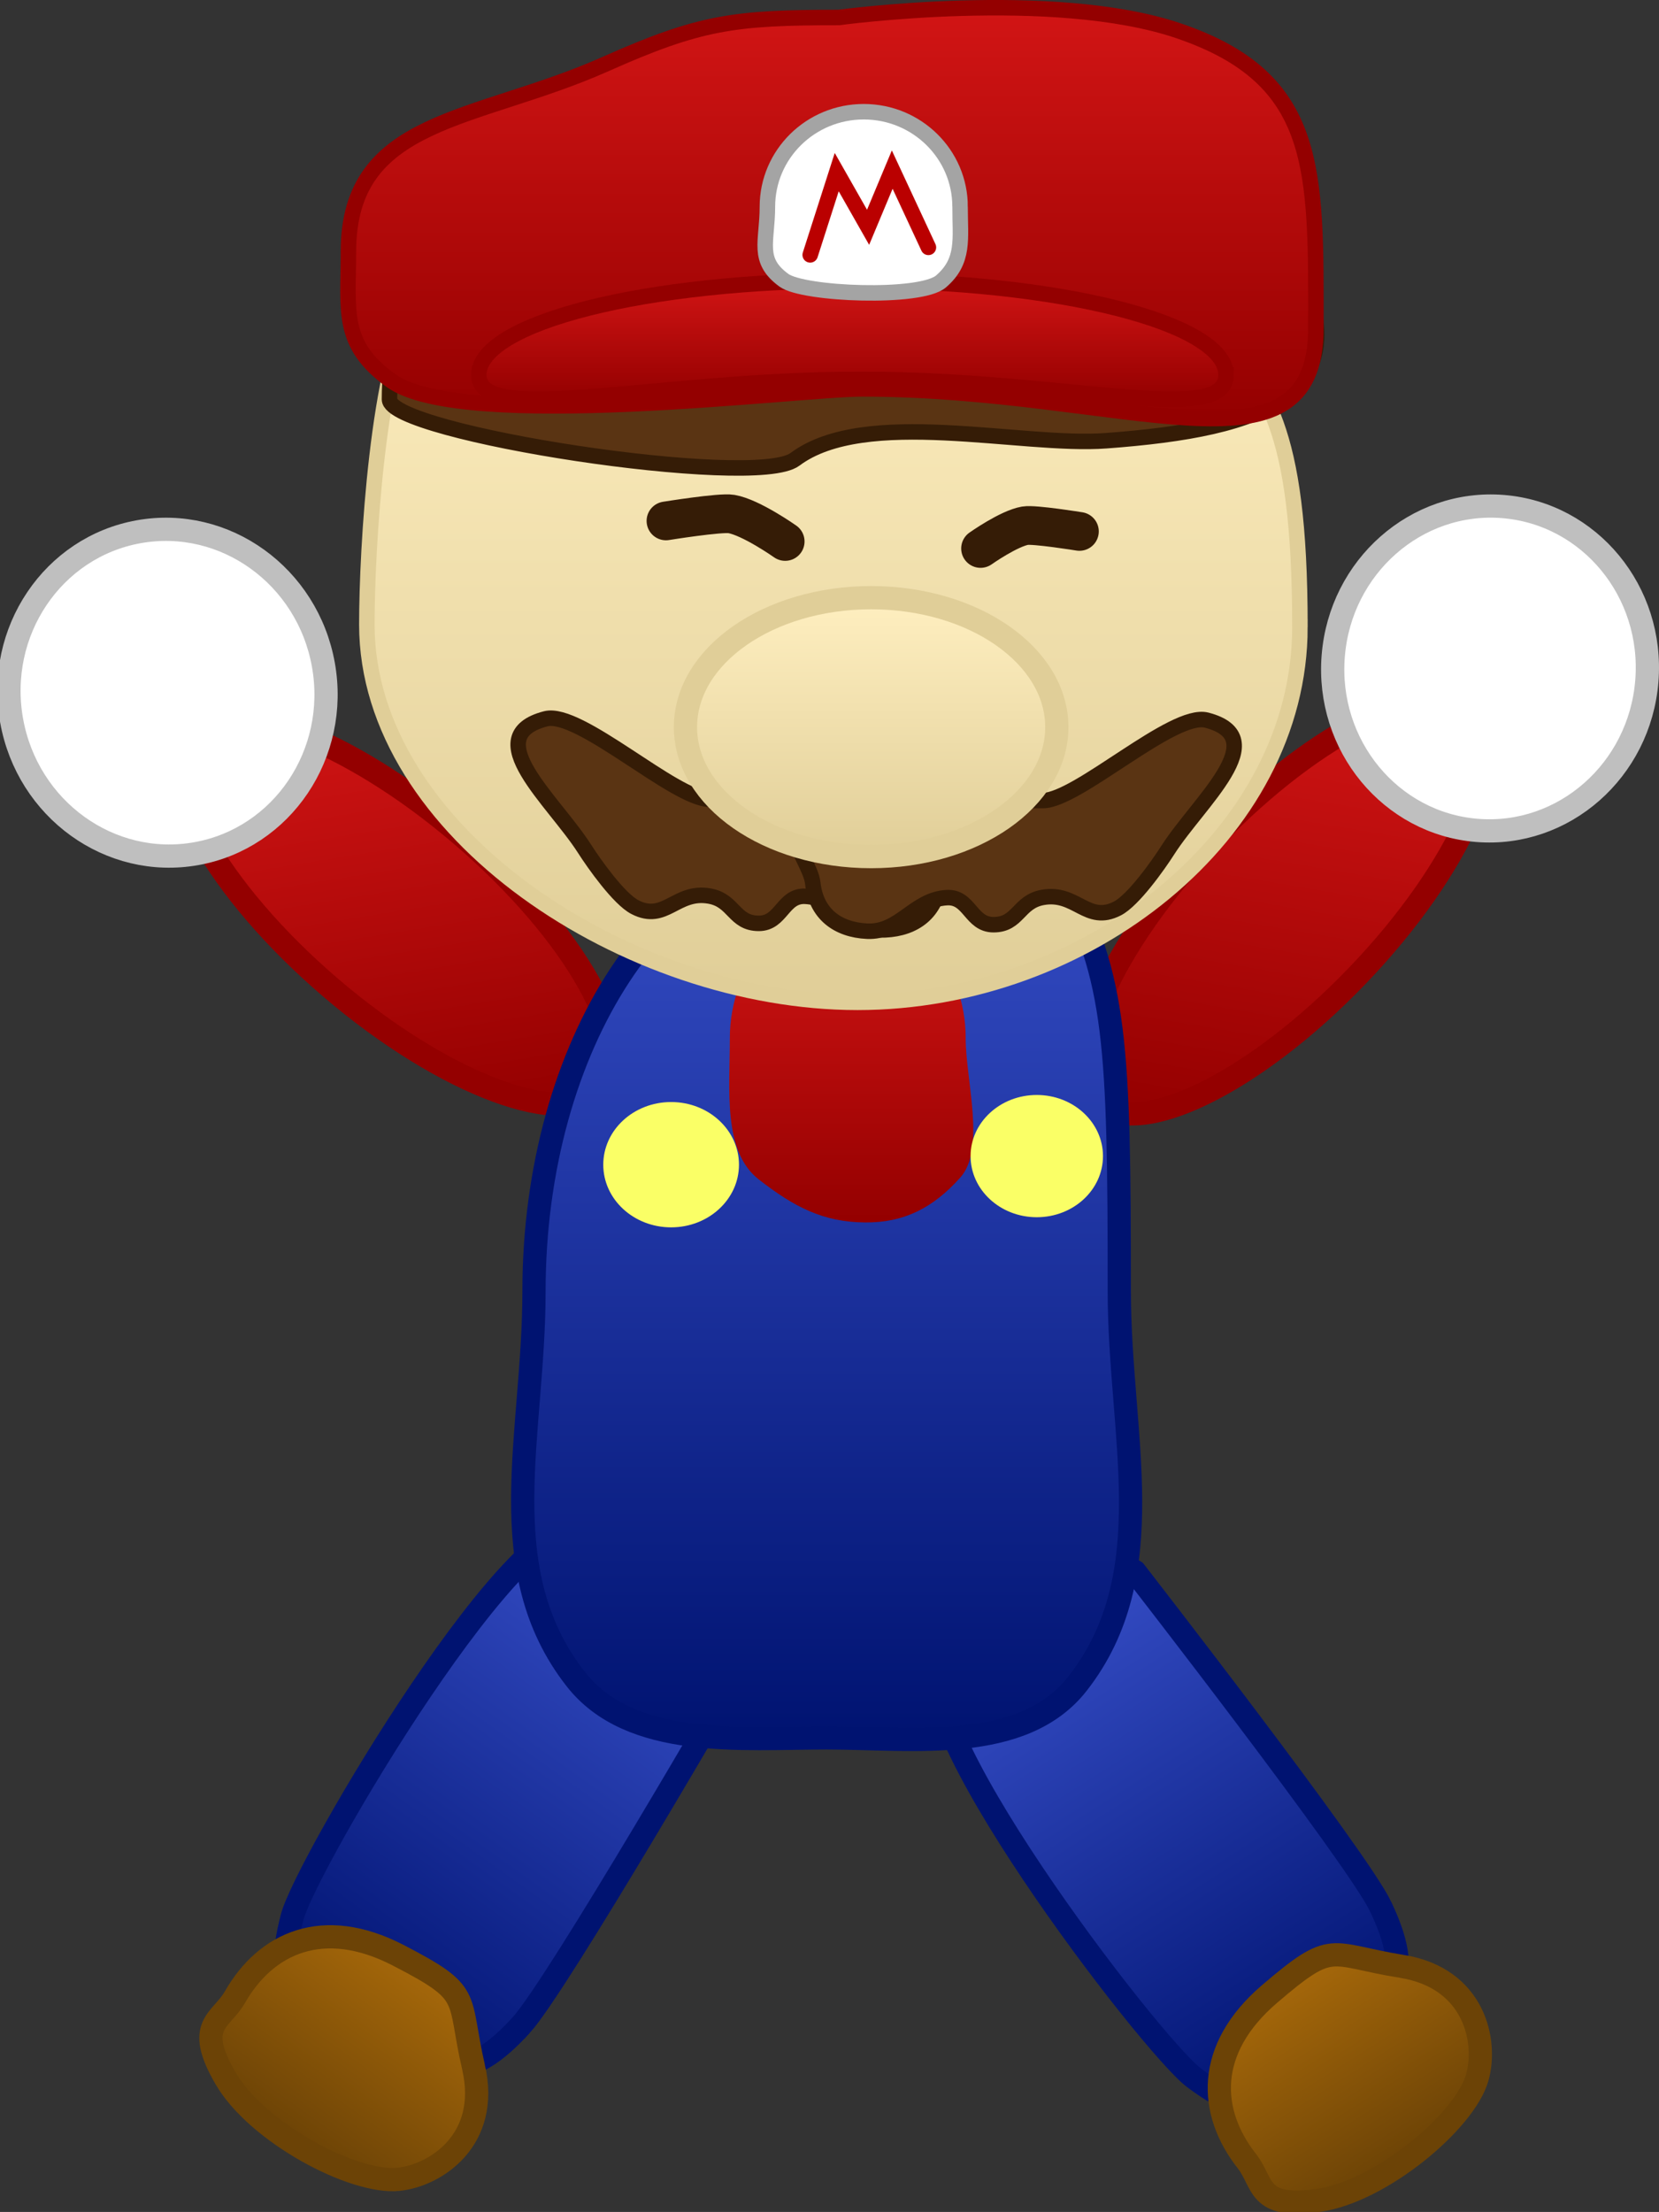 <svg version="1.1" xmlns="http://www.w3.org/2000/svg" xmlns:xlink="http://www.w3.org/1999/xlink" width="107.111" height="142.755" viewBox="0,0,107.111,142.755"><rect x="0" y="0" width="107.111" height="142.755" fill="#333333" stroke="none"/><defs><linearGradient x1="272.173" y1="153.356" x2="267.193" y2="182.726" gradientUnits="userSpaceOnUse" id="color-1"><stop offset="0" stop-color="#d21515"/><stop offset="1" stop-color="#940000"/></linearGradient><linearGradient x1="210.025" y1="154.453" x2="214.52" y2="182.224" gradientUnits="userSpaceOnUse" id="color-2"><stop offset="0" stop-color="#d21515"/><stop offset="1" stop-color="#940000"/></linearGradient><linearGradient x1="229.823" y1="211.637" x2="209.146" y2="240.598" gradientUnits="userSpaceOnUse" id="color-3"><stop offset="0" stop-color="#364ec7"/><stop offset="1" stop-color="#001371"/></linearGradient><linearGradient x1="213.911" y1="236.409" x2="205.711" y2="247.895" gradientUnits="userSpaceOnUse" id="color-4"><stop offset="0" stop-color="#a6680a"/><stop offset="1" stop-color="#6c4306"/></linearGradient><linearGradient x1="252.908" y1="213.03" x2="271.97" y2="243.078" gradientUnits="userSpaceOnUse" id="color-5"><stop offset="0" stop-color="#364ec7"/><stop offset="1" stop-color="#001371"/></linearGradient><linearGradient x1="269.88" y1="237.089" x2="277.44" y2="249.005" gradientUnits="userSpaceOnUse" id="color-6"><stop offset="0" stop-color="#a6680a"/><stop offset="1" stop-color="#6c4306"/></linearGradient><linearGradient x1="240.075" y1="162.581" x2="240.075" y2="221.781" gradientUnits="userSpaceOnUse" id="color-7"><stop offset="0" stop-color="#364ec7"/><stop offset="1" stop-color="#001371"/></linearGradient><linearGradient x1="241.665" y1="167.894" x2="241.665" y2="188.416" gradientUnits="userSpaceOnUse" id="color-8"><stop offset="0" stop-color="#d21515"/><stop offset="1" stop-color="#940000"/></linearGradient><linearGradient x1="240.511" y1="123.597" x2="240.511" y2="174.209" gradientUnits="userSpaceOnUse" id="color-9"><stop offset="0" stop-color="#ffefc0"/><stop offset="1" stop-color="#e0ce98"/></linearGradient><linearGradient x1="240.418" y1="110.021" x2="240.418" y2="136.536" gradientUnits="userSpaceOnUse" id="color-10"><stop offset="0" stop-color="#d21515"/><stop offset="1" stop-color="#940000"/></linearGradient><linearGradient x1="241.74" y1="127.627" x2="241.74" y2="135.291" gradientUnits="userSpaceOnUse" id="color-11"><stop offset="0" stop-color="#d21515"/><stop offset="1" stop-color="#940000"/></linearGradient><linearGradient x1="242.948" y1="148.094" x2="242.948" y2="164.804" gradientUnits="userSpaceOnUse" id="color-12"><stop offset="0" stop-color="#ffefc0"/><stop offset="1" stop-color="#e0ce98"/></linearGradient></defs><g transform="translate(-186.704,-109.521)"><g data-paper-data="{&quot;isPaintingLayer&quot;:true}" fill-rule="nonzero" stroke-linejoin="miter" stroke-miterlimit="10" stroke-dasharray="" stroke-dashoffset="0" style="mix-blend-mode: normal"><g data-paper-data="{&quot;origRot&quot;:0,&quot;index&quot;:null}" stroke-width="1.5" stroke-linecap="butt"><path d="M257.572,180.636c-2.565,-2.466 0.777,-10.105 7.466,-17.061c6.688,-6.956 14.19,-10.596 16.755,-8.13c2.565,2.466 -0.777,10.105 -7.466,17.061c-6.688,6.956 -14.19,10.596 -16.755,8.13z" data-paper-data="{&quot;origRot&quot;:0,&quot;origPos&quot;:null,&quot;index&quot;:null}" fill="url(#color-1)" stroke="#940000"/><path d="M272.782,151.855c0.461,-5.772 5.367,-10.089 10.958,-9.643c5.591,0.446 9.751,5.487 9.29,11.259c-0.461,5.772 -5.367,10.089 -10.958,9.643c-5.591,-0.446 -9.751,-5.487 -9.29,-11.259z" data-paper-data="{&quot;origPos&quot;:null,&quot;index&quot;:null}" fill="#ffffff" stroke="#bfbfbf"/></g><g data-paper-data="{&quot;origRot&quot;:0,&quot;index&quot;:null}" stroke-width="1.5" stroke-linecap="butt"><path d="M225.639,179.773c-2.329,2.722 -10.201,-0.19 -17.583,-6.505c-7.382,-6.315 -11.479,-13.641 -9.15,-16.363c2.329,-2.722 10.201,0.19 17.583,6.505c7.382,6.315 11.479,13.641 9.15,16.363z" data-paper-data="{&quot;origRot&quot;:0,&quot;origPos&quot;:null}" fill="url(#color-2)" stroke="#940000"/><path d="M199.377,164.615c-5.558,0.994 -10.896,-2.851 -11.923,-8.588c-1.026,-5.738 2.647,-11.195 8.206,-12.189c5.558,-0.994 10.896,2.851 11.923,8.588c1.026,5.738 -2.647,11.195 -8.206,12.189z" data-paper-data="{&quot;origPos&quot;:null,&quot;origRot&quot;:0}" fill="#ffffff" stroke="#bfbfbf"/></g><g stroke-width="1.5" stroke-linecap="butt"><path d="M220.344,240.23c-3.392,3.712 -5.376,3.278 -9.905,0.783c-4.549,-2.506 -6.15,-2.875 -4.869,-7.777c0.881,-3.372 14.967,-27.313 19.059,-25.06c0,0 10.422,6.1 9.791,9.214c0,0 -11.717,20.259 -14.075,22.84z" data-paper-data="{&quot;origPos&quot;:null,&quot;origRot&quot;:0}" fill="url(#color-3)" stroke="#001371"/><path d="M217.279,242.944c1.079,4.69 -2.453,6.979 -4.849,7.225c-2.902,0.298 -9.11,-2.998 -11.156,-6.505c-2.046,-3.506 -0.293,-3.694 0.6,-5.256c1.986,-3.474 5.674,-5.215 10.541,-2.698c4.867,2.517 3.785,2.544 4.863,7.234z" data-paper-data="{&quot;origPos&quot;:null,&quot;origRot&quot;:0}" fill="url(#color-4)" stroke="#6c4306"/></g><g stroke-width="1.5" stroke-linecap="butt"><path d="M275.84,232.564c2.164,4.539 1.016,6.213 -2.998,9.472c-4.032,3.273 -4.976,4.617 -9.038,1.588c-2.793,-2.084 -19.682,-24.139 -16.055,-27.083c0,0 9.571,-7.364 12.219,-5.608c0,0 14.367,18.474 15.872,21.63z" data-paper-data="{&quot;origPos&quot;:null,&quot;origRot&quot;:0}" fill="url(#color-5)" stroke="#001371"/><path d="M277.201,236.424c4.752,0.764 5.544,4.897 4.871,7.21c-0.815,2.801 -6.203,7.314 -10.222,7.891c-4.018,0.578 -3.533,-1.117 -4.645,-2.532c-2.472,-3.146 -2.699,-7.218 1.463,-10.782c4.163,-3.564 3.78,-2.55 8.532,-1.786z" data-paper-data="{&quot;origPos&quot;:null,&quot;origRot&quot;:0}" fill="url(#color-6)" stroke="#6c4306"/></g><g data-paper-data="{&quot;origPos&quot;:null}" stroke-linecap="butt"><path d="M258.969,192.856c0,9.264 2.841,18.238 -2.692,25.318c-3.547,4.538 -10.703,3.507 -16.202,3.507c-5.499,0 -12.655,0.738 -16.202,-3.8c-5.533,-7.079 -2.692,-15.761 -2.692,-25.025c0,-15.919 8.459,-28.825 18.894,-28.825c0,0 11.737,-4.401 15.226,2.131c3.472,6.501 3.668,10.774 3.668,26.694z" data-paper-data="{&quot;origPos&quot;:null}" fill="url(#color-7)" stroke="#001371" stroke-width="1.5"/><path d="M249.052,176.532c0,2.689 1.31,7.127 -0.342,8.978c-1.785,2 -3.673,2.92 -6.135,2.905c-2.726,-0.016 -4.606,-1.002 -6.881,-2.774c-2.339,-1.821 -1.87,-5.805 -1.87,-9.11c0,-4.771 3.409,-8.638 7.615,-8.638c4.205,0 7.615,3.867 7.615,8.638z" data-paper-data="{&quot;origPos&quot;:null}" fill="url(#color-8)" stroke="none" stroke-width="0"/><path d="M234.415,184.688c0,2.234 -1.962,4.044 -4.381,4.044c-2.42,0 -4.381,-1.811 -4.381,-4.044c0,-2.234 1.962,-4.044 4.381,-4.044c2.42,0 4.381,1.811 4.381,4.044z" data-paper-data="{&quot;origPos&quot;:null}" fill="#faff66" stroke="none" stroke-width="1.5"/><path d="M257.916,184.133c0,2.179 -1.913,3.945 -4.274,3.945c-2.36,0 -4.274,-1.766 -4.274,-3.945c0,-2.179 1.913,-3.945 4.274,-3.945c2.36,0 4.274,1.766 4.274,3.945z" data-paper-data="{&quot;origPos&quot;:null}" fill="#faff66" stroke="none" stroke-width="1.5"/></g><g><path d="M270.632,149.986c0,13.378 -13.735,24.223 -28.564,24.223c-14.829,0 -31.679,-11.007 -31.679,-24.385c0,-4.842 0.689,-17.041 3.198,-21.122c5.781,-9.403 17.745,-2.94 28.481,-2.94c0,0 17.478,-4.071 23.39,4.874c2.805,4.244 5.174,5.972 5.174,19.35z" data-paper-data="{&quot;origPos&quot;:null}" fill="url(#color-9)" stroke="#e0ce98" stroke-width="1" stroke-linecap="butt"/><path d="M270.01,125.658c5.03,9.404 -1.737,11.551 -11.881,12.306c-5.522,0.411 -15.575,-2.187 -20.101,1.203c-2.601,1.948 -26.177,-1.679 -26.177,-3.871c0,-11.89 10.779,-11.688 17.855,-11.688c7.076,0 32.207,-13.09 40.304,2.049z" data-paper-data="{&quot;origPos&quot;:null}" fill="#5a3413" stroke="#351c06" stroke-width="1" stroke-linecap="butt"/><path d="M271.664,130.688c0,10.226 -12.292,3.931 -29.304,3.931c-4.119,0 -25.809,2.793 -30.421,-0.539c-3.256,-2.352 -2.739,-4.488 -2.739,-8.324c0,-8.665 8.192,-8.361 16.593,-12.099c6.107,-2.717 8.298,-3.007 15.067,-3.007c0,0 13.856,-1.879 21.919,0.853c9.128,3.093 8.884,8.958 8.884,19.185z" data-paper-data="{&quot;origPos&quot;:null}" fill="url(#color-10)" stroke="#940000" stroke-width="1" stroke-linecap="butt"/><path d="M265.864,133.718c0,3.364 -10.256,0.283 -23.579,0.283c-13.324,0 -24.67,3.081 -24.67,-0.283c0,-3.364 10.801,-6.091 24.124,-6.091c13.324,0 24.124,2.727 24.124,6.091z" data-paper-data="{&quot;origPos&quot;:null}" fill="url(#color-11)" stroke="#940000" stroke-width="1" stroke-linecap="butt"/><path d="M248.689,122.864c0,2.073 0.307,3.503 -1.232,4.822c-1.329,1.138 -8.882,0.84 -10.137,-0.075c-1.788,-1.302 -1.07,-2.478 -1.07,-4.747c0,-3.387 2.785,-6.133 6.22,-6.133c3.435,0 6.22,2.746 6.22,6.133z" data-paper-data="{&quot;origPos&quot;:null}" fill="#ffffff" stroke="#a4a4a4" stroke-width="1" stroke-linecap="butt"/><path d="M239.013,125.971l1.713,-5.342l2.025,3.562l1.558,-3.724l2.337,5.019" data-paper-data="{&quot;origPos&quot;:null}" fill="none" stroke="#ba0000" stroke-width="1" stroke-linecap="round"/><path d="M229.701,143.14c0,0 3.514,-0.568 4.225,-0.446c1.272,0.218 3.472,1.772 3.472,1.772" data-paper-data="{&quot;origPos&quot;:null,&quot;origRot&quot;:0}" fill="none" stroke="#351c06" stroke-width="2.5" stroke-linecap="round"/><g fill="#5a3413" stroke="#351c06" stroke-width="1" stroke-linecap="butt"><path d="M248.503,163.225c0,0.937 -1.035,2.269 -1.137,3.2c-0.215,1.977 -1.587,3.019 -3.513,3.108c-2.126,0.098 -3.016,-2.043 -5.14,-2.166c-1.475,-0.085 -1.54,1.746 -3.017,1.746c-1.609,0 -1.592,-1.475 -3.177,-1.761c-2.164,-0.391 -2.866,1.732 -4.827,0.71c-1.026,-0.534 -2.618,-2.776 -3.25,-3.766c-2.002,-3.133 -6.906,-7.245 -2.506,-8.385c2.165,-0.561 8.333,5.189 10.565,5.189c0,0 3.74,-0.017 5.598,0.082c4.213,0.223 10.403,-2.389 10.403,2.044z" data-paper-data="{&quot;origPos&quot;:null}"/><path d="M238.043,163.312c0,-4.434 6.191,-1.821 10.403,-2.044c1.858,-0.099 5.598,-0.082 5.598,-0.082c2.232,0 8.4,-5.75 10.565,-5.189c4.4,1.141 -0.504,5.252 -2.506,8.385c-0.632,0.99 -2.224,3.232 -3.25,3.766c-1.961,1.021 -2.664,-1.101 -4.827,-0.71c-1.585,0.286 -1.568,1.761 -3.177,1.761c-1.477,0 -1.542,-1.831 -3.017,-1.746c-2.124,0.123 -3.015,2.264 -5.14,2.166c-1.926,-0.089 -3.298,-1.131 -3.513,-3.108c-0.101,-0.931 -1.137,-2.263 -1.137,-3.2z" data-paper-data="{&quot;origPos&quot;:null,&quot;index&quot;:null}"/></g><path d="M250.012,144.918c0,0 1.824,-1.289 2.879,-1.47c0.59,-0.101 3.504,0.37 3.504,0.37" data-paper-data="{&quot;origPos&quot;:null,&quot;origRot&quot;:0,&quot;index&quot;:null}" fill="none" stroke="#351c06" stroke-width="2.5" stroke-linecap="round"/><path d="M254.936,156.449c0,4.614 -5.367,8.355 -11.988,8.355c-6.621,0 -11.988,-3.741 -11.988,-8.355c0,-4.614 5.367,-8.355 11.988,-8.355c6.621,0 11.988,3.741 11.988,8.355z" data-paper-data="{&quot;origPos&quot;:null}" fill="url(#color-12)" stroke="#e0ce98" stroke-width="1.5" stroke-linecap="butt"/></g><path d="" data-paper-data="{&quot;origPos&quot;:null}" fill="#c1770b" stroke="#6c4306" stroke-width="1.5" stroke-linecap="butt"/></g></g></svg>